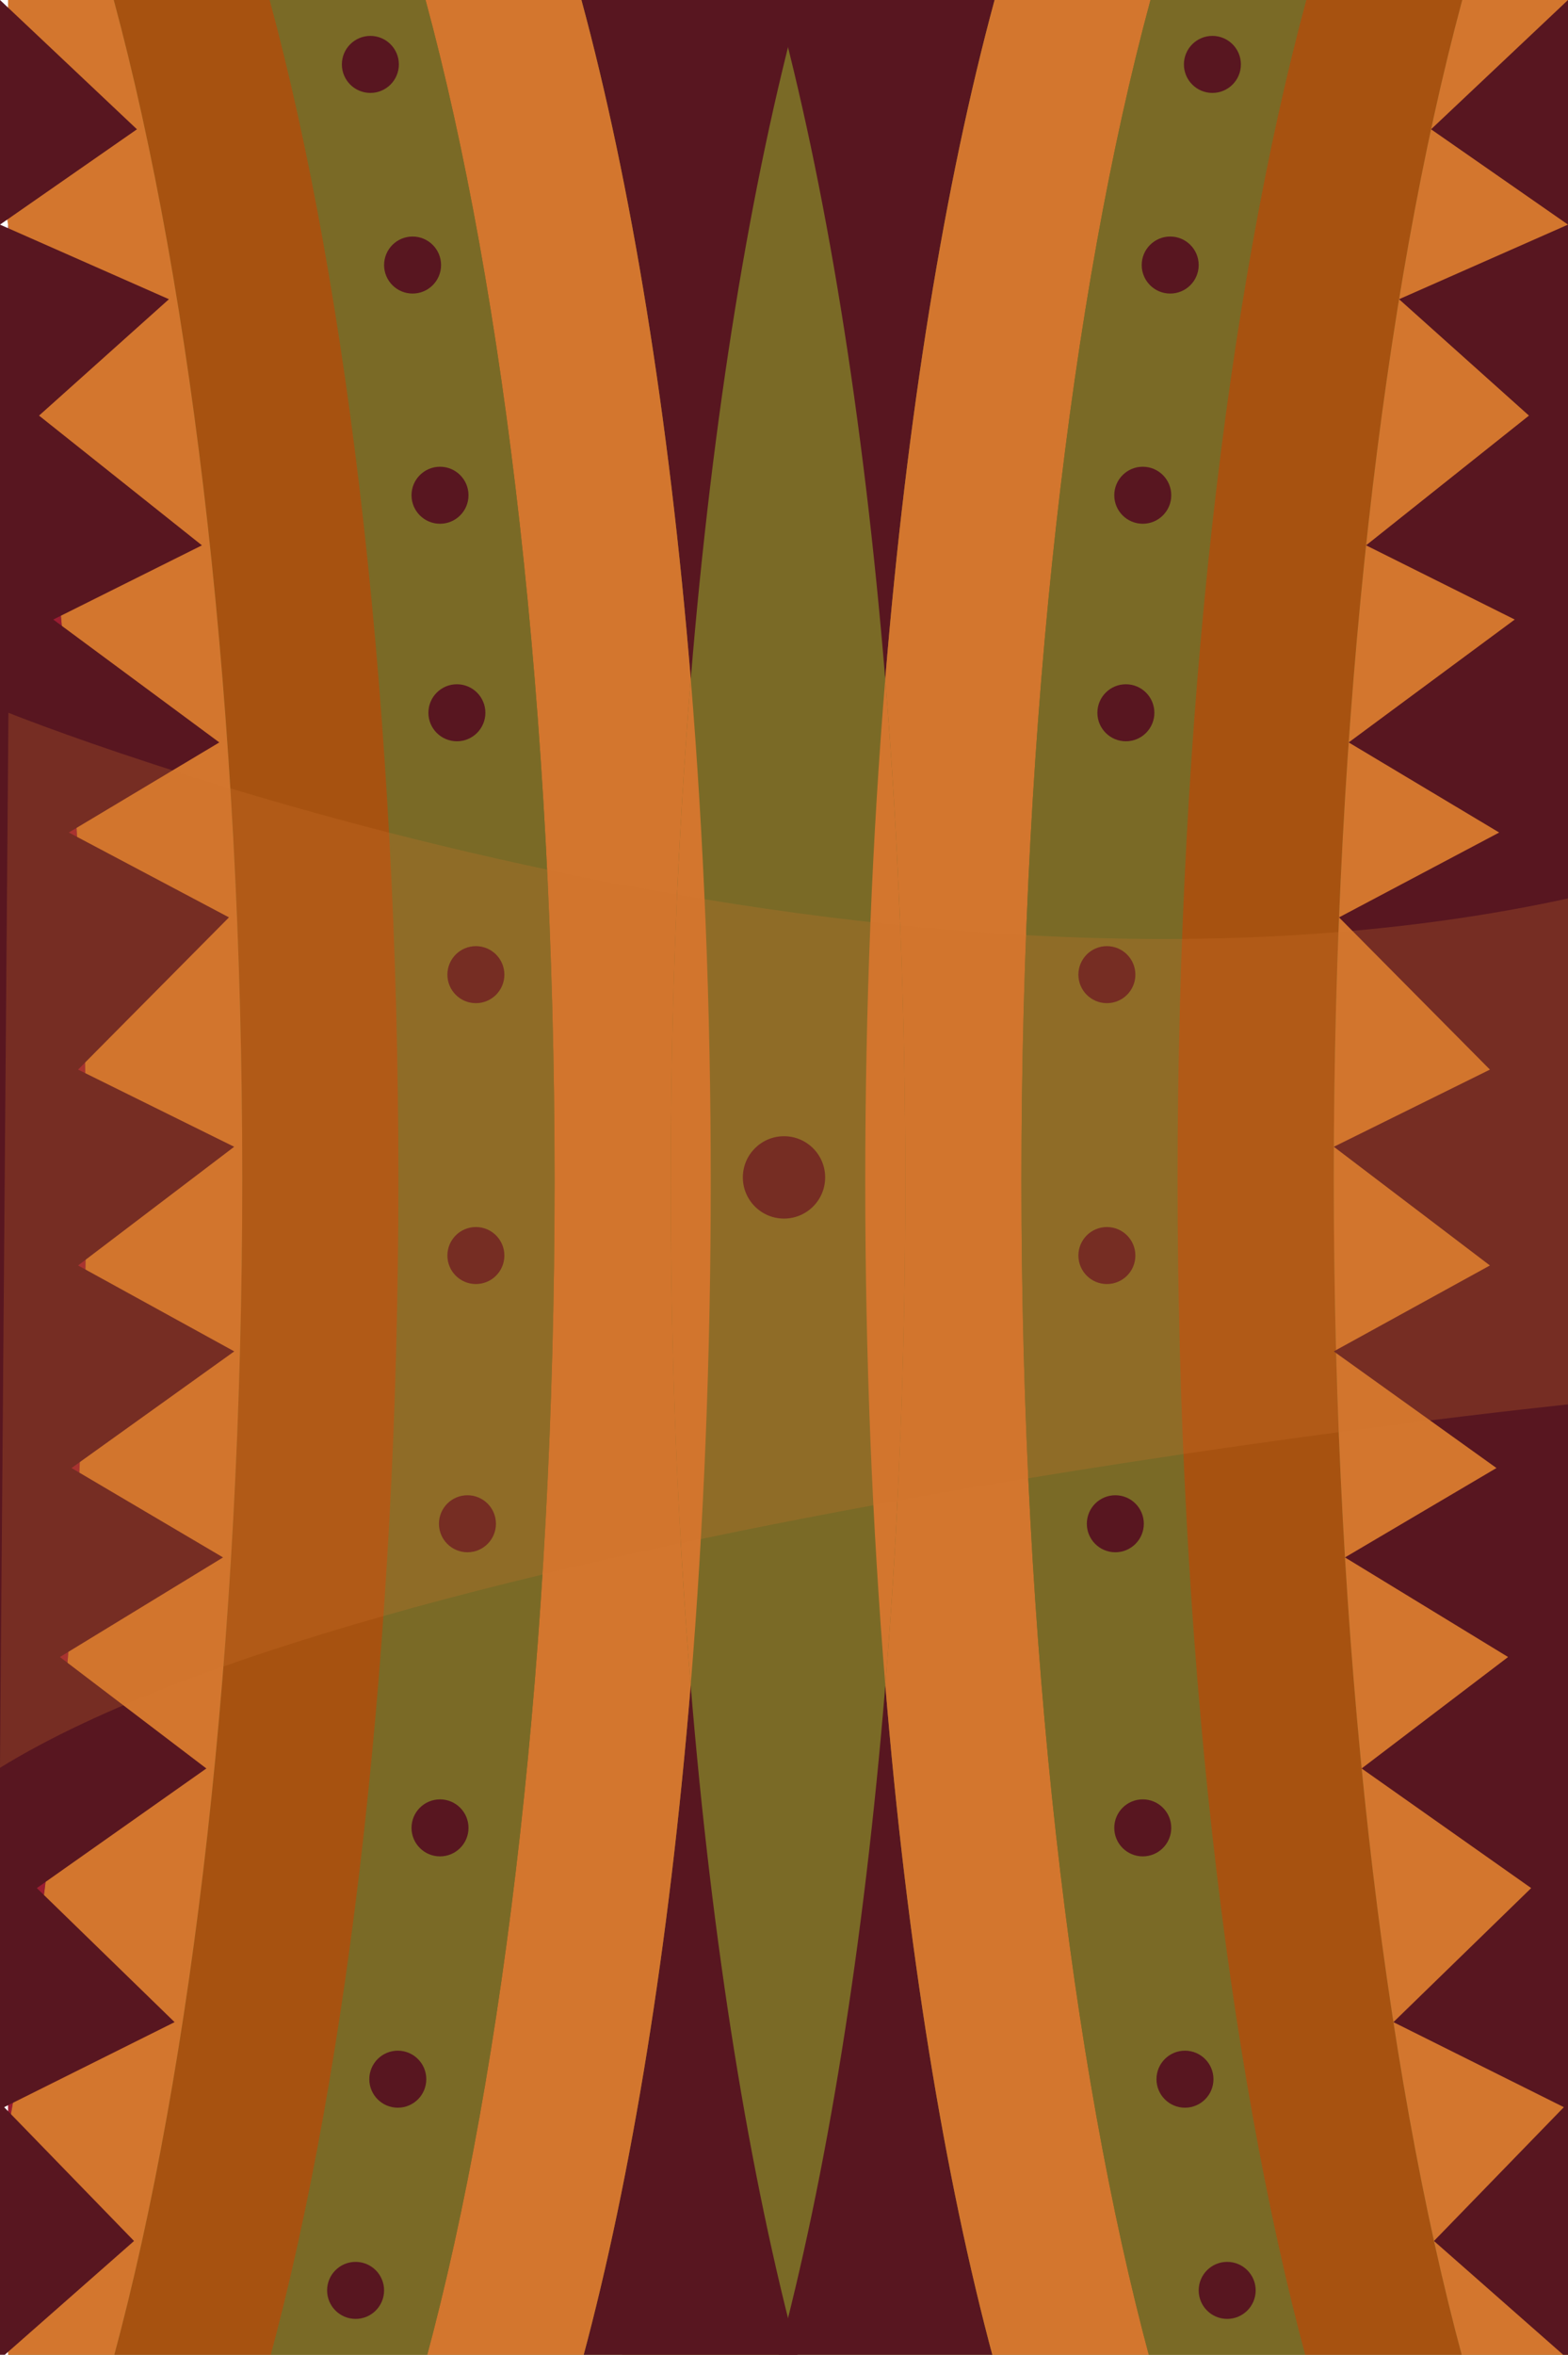 <svg xmlns="http://www.w3.org/2000/svg" viewBox="0 0 743 1115"><defs><style>.cls-1{isolation:isolate;}.cls-2{fill:#7a6a26;}.cls-3{fill:#581620;}.cls-4,.cls-7{fill:#d3762e;}.cls-5{fill:#a75210;}.cls-6{fill:#9b1d32;}.cls-7{mix-blend-mode:multiply;opacity:0.25;}</style></defs><g class="cls-1"><g id="Calque_1" data-name="Calque 1"><rect class="cls-2" x="4" width="739" height="1117"/><path class="cls-2" d="M410,559.5c0-83.12,3.33-163.12,9.48-238C409.22,196.93,391.14,86.63,367.57,0H293.71C331.38,138.75,355,338,355,559.5c0,220.39-23.39,418.84-60.75,557.5h74.14c23.2-86.29,41-195.66,51.13-319C413.35,723,410,642.81,410,559.5Z"/><path class="cls-3" d="M368.39,1117H470.75c-23.24-86.25-41.07-195.63-51.23-319C409.39,921.34,391.59,1030.71,368.39,1117Z"/><path class="cls-3" d="M471.29,0H367.57c23.57,86.63,41.65,196.93,51.91,321.53C429.71,197,447.76,86.67,471.29,0Z"/><path class="cls-4" d="M484,559c0-221.19,23.56-420.27,61.16-559H471.29c-23.53,86.67-41.58,197-51.81,321.53,6.17,75,9.52,155.16,9.52,238.47,0,83.12-3.33,163.12-9.48,238,10.16,123.4,28,232.78,51.23,319h74.14C507.45,978.32,484,779.66,484,559Z"/><path class="cls-4" d="M419.52,798c6.15-74.85,9.48-154.85,9.48-238,0-83.31-3.35-163.48-9.52-238.47-6.15,74.85-9.48,154.85-9.48,238C410,642.81,413.35,723,419.52,798Z"/><path class="cls-2" d="M619,0H545.16C507.56,138.73,484,337.81,484,559c0,220.66,23.45,419.32,60.89,558H619c-37.51-138.71-61-337.57-61-558.5S581.51,138.71,619,0Z"/><path class="cls-5" d="M632,558c0-220.66,23.45-419.32,60.89-558H619c-37.51,138.71-61,337.57-61,558.5s23.51,419.79,61,558.5h74.14C655.56,978.27,632,779.19,632,558Z"/><path class="cls-4" d="M743,106.36c-23.25,126.11-37,282.17-37,451.14s13.75,325,37,451.14V1117H693.16C655.56,978.27,632,779.19,632,558c0-220.66,23.45-419.32,60.89-558H743Z"/><path class="cls-6" d="M743,1008.64V106.36c-23.25,126.11-37,282.17-37,451.14S719.75,882.53,743,1008.64Z"/><path class="cls-3" d="M378.42,1117H276.05c23.24-86.25,41.07-195.63,51.23-319C337.42,921.34,355.21,1030.71,378.42,1117Z"/><path class="cls-3" d="M275.51,0H379.23c-23.57,86.63-41.65,196.93-51.91,321.53C317.09,197,299,86.67,275.51,0Z"/><path class="cls-4" d="M262.8,559c0-221.19-23.56-420.27-61.15-559h73.86C299,86.67,317.09,197,327.32,321.53c-6.17,75-9.52,155.16-9.52,238.47,0,83.12,3.33,163.12,9.48,238-10.16,123.4-28,232.78-51.23,319H201.92C239.35,978.32,262.8,779.66,262.8,559Z"/><path class="cls-4" d="M327.28,798c-6.15-74.85-9.48-154.85-9.48-238,0-83.31,3.35-163.48,9.52-238.47,6.15,74.85,9.48,154.85,9.48,238C336.8,642.81,333.46,723,327.28,798Z"/><path class="cls-2" d="M127.78,0h73.87c37.59,138.73,61.15,337.81,61.15,559,0,220.66-23.45,419.32-60.88,558H127.78c37.52-138.71,61-337.57,61-558.5S165.3,138.71,127.78,0Z"/><path class="cls-5" d="M114.8,558c0-220.66-23.45-419.32-60.88-558h73.86c37.52,138.71,61,337.57,61,558.5s-23.5,419.79-61,558.5H53.65C91.24,978.27,114.8,779.19,114.8,558Z"/><path class="cls-4" d="M3.8,106.36Q1.94,96.26,0,86.43,1.86,77,3.8,67.9Z"/><path class="cls-4" d="M3.8,106.36c23.25,126.11,37,282.17,37,451.14s-13.75,325-37,451.14V1117H53.64c37.6-138.73,61.16-337.81,61.16-559,0-220.66-23.45-419.32-60.89-558H3.8Z"/><path class="cls-6" d="M3.8,1008.64V106.36c23.25,126.11,37,282.17,37,451.14S27.05,882.53,3.8,1008.64Z"/><polyline class="cls-3" points="0 0 64.89 61.22 0 106.36 80.05 141.68 18.5 196.79 95.68 258.22 25.24 293.35 103.92 351.54 32.61 394.2 108.5 434.38 37 506.46 110.96 543 37 599.2 111 639.88 33.9 695.11 105.69 737.44 28.39 784.6 97.78 837.37 17.45 894.01 82.73 957.49 1.97 997.75 63.51 1061.11 0 1117"/><polyline class="cls-3" points="743 0 678.11 61.22 743 106.36 662.95 141.68 724.5 196.79 647.32 258.22 717.76 293.35 639.08 351.54 710.39 394.2 634.5 434.38 706 506.46 632.04 543 706 599.2 632 639.88 709.1 695.11 637.32 737.44 714.61 784.6 645.22 837.37 725.55 894.01 660.27 957.49 741.03 997.75 679.49 1061.11 743 1117"/><circle class="cls-3" cx="175.5" cy="30.5" r="13.5"/><circle class="cls-3" cx="195.5" cy="125.5" r="13.5"/><circle class="cls-3" cx="208.5" cy="234.5" r="13.5"/><circle class="cls-3" cx="216.5" cy="337.5" r="13.5"/><circle class="cls-3" cx="225.5" cy="461.5" r="13.5"/><circle class="cls-3" cx="225.5" cy="594.5" r="13.5"/><circle class="cls-3" cx="221.5" cy="721.5" r="13.5"/><circle class="cls-3" cx="208.5" cy="865.5" r="13.5"/><circle class="cls-3" cx="188.5" cy="984.5" r="13.5"/><circle class="cls-3" cx="168.5" cy="1084.5" r="13.5"/><circle class="cls-3" cx="574.5" cy="30.5" r="13.5"/><circle class="cls-3" cx="554.5" cy="125.5" r="13.5"/><circle class="cls-3" cx="541.5" cy="234.5" r="13.5"/><circle class="cls-3" cx="533.5" cy="337.5" r="13.5"/><circle class="cls-3" cx="524.5" cy="461.5" r="13.5"/><circle class="cls-3" cx="524.5" cy="594.5" r="13.5"/><circle class="cls-3" cx="528.5" cy="721.5" r="13.5"/><circle class="cls-3" cx="541.5" cy="865.5" r="13.5"/><circle class="cls-3" cx="561.5" cy="984.5" r="13.5"/><circle class="cls-3" cx="581.5" cy="1084.5" r="13.5"/><circle class="cls-3" cx="371.5" cy="557.5" r="19.5"/><path class="cls-7" d="M4,337.5s403.6,162.68,742.8,87.09v240S188,721.11,0,837.05Z"/></g></g></svg>
